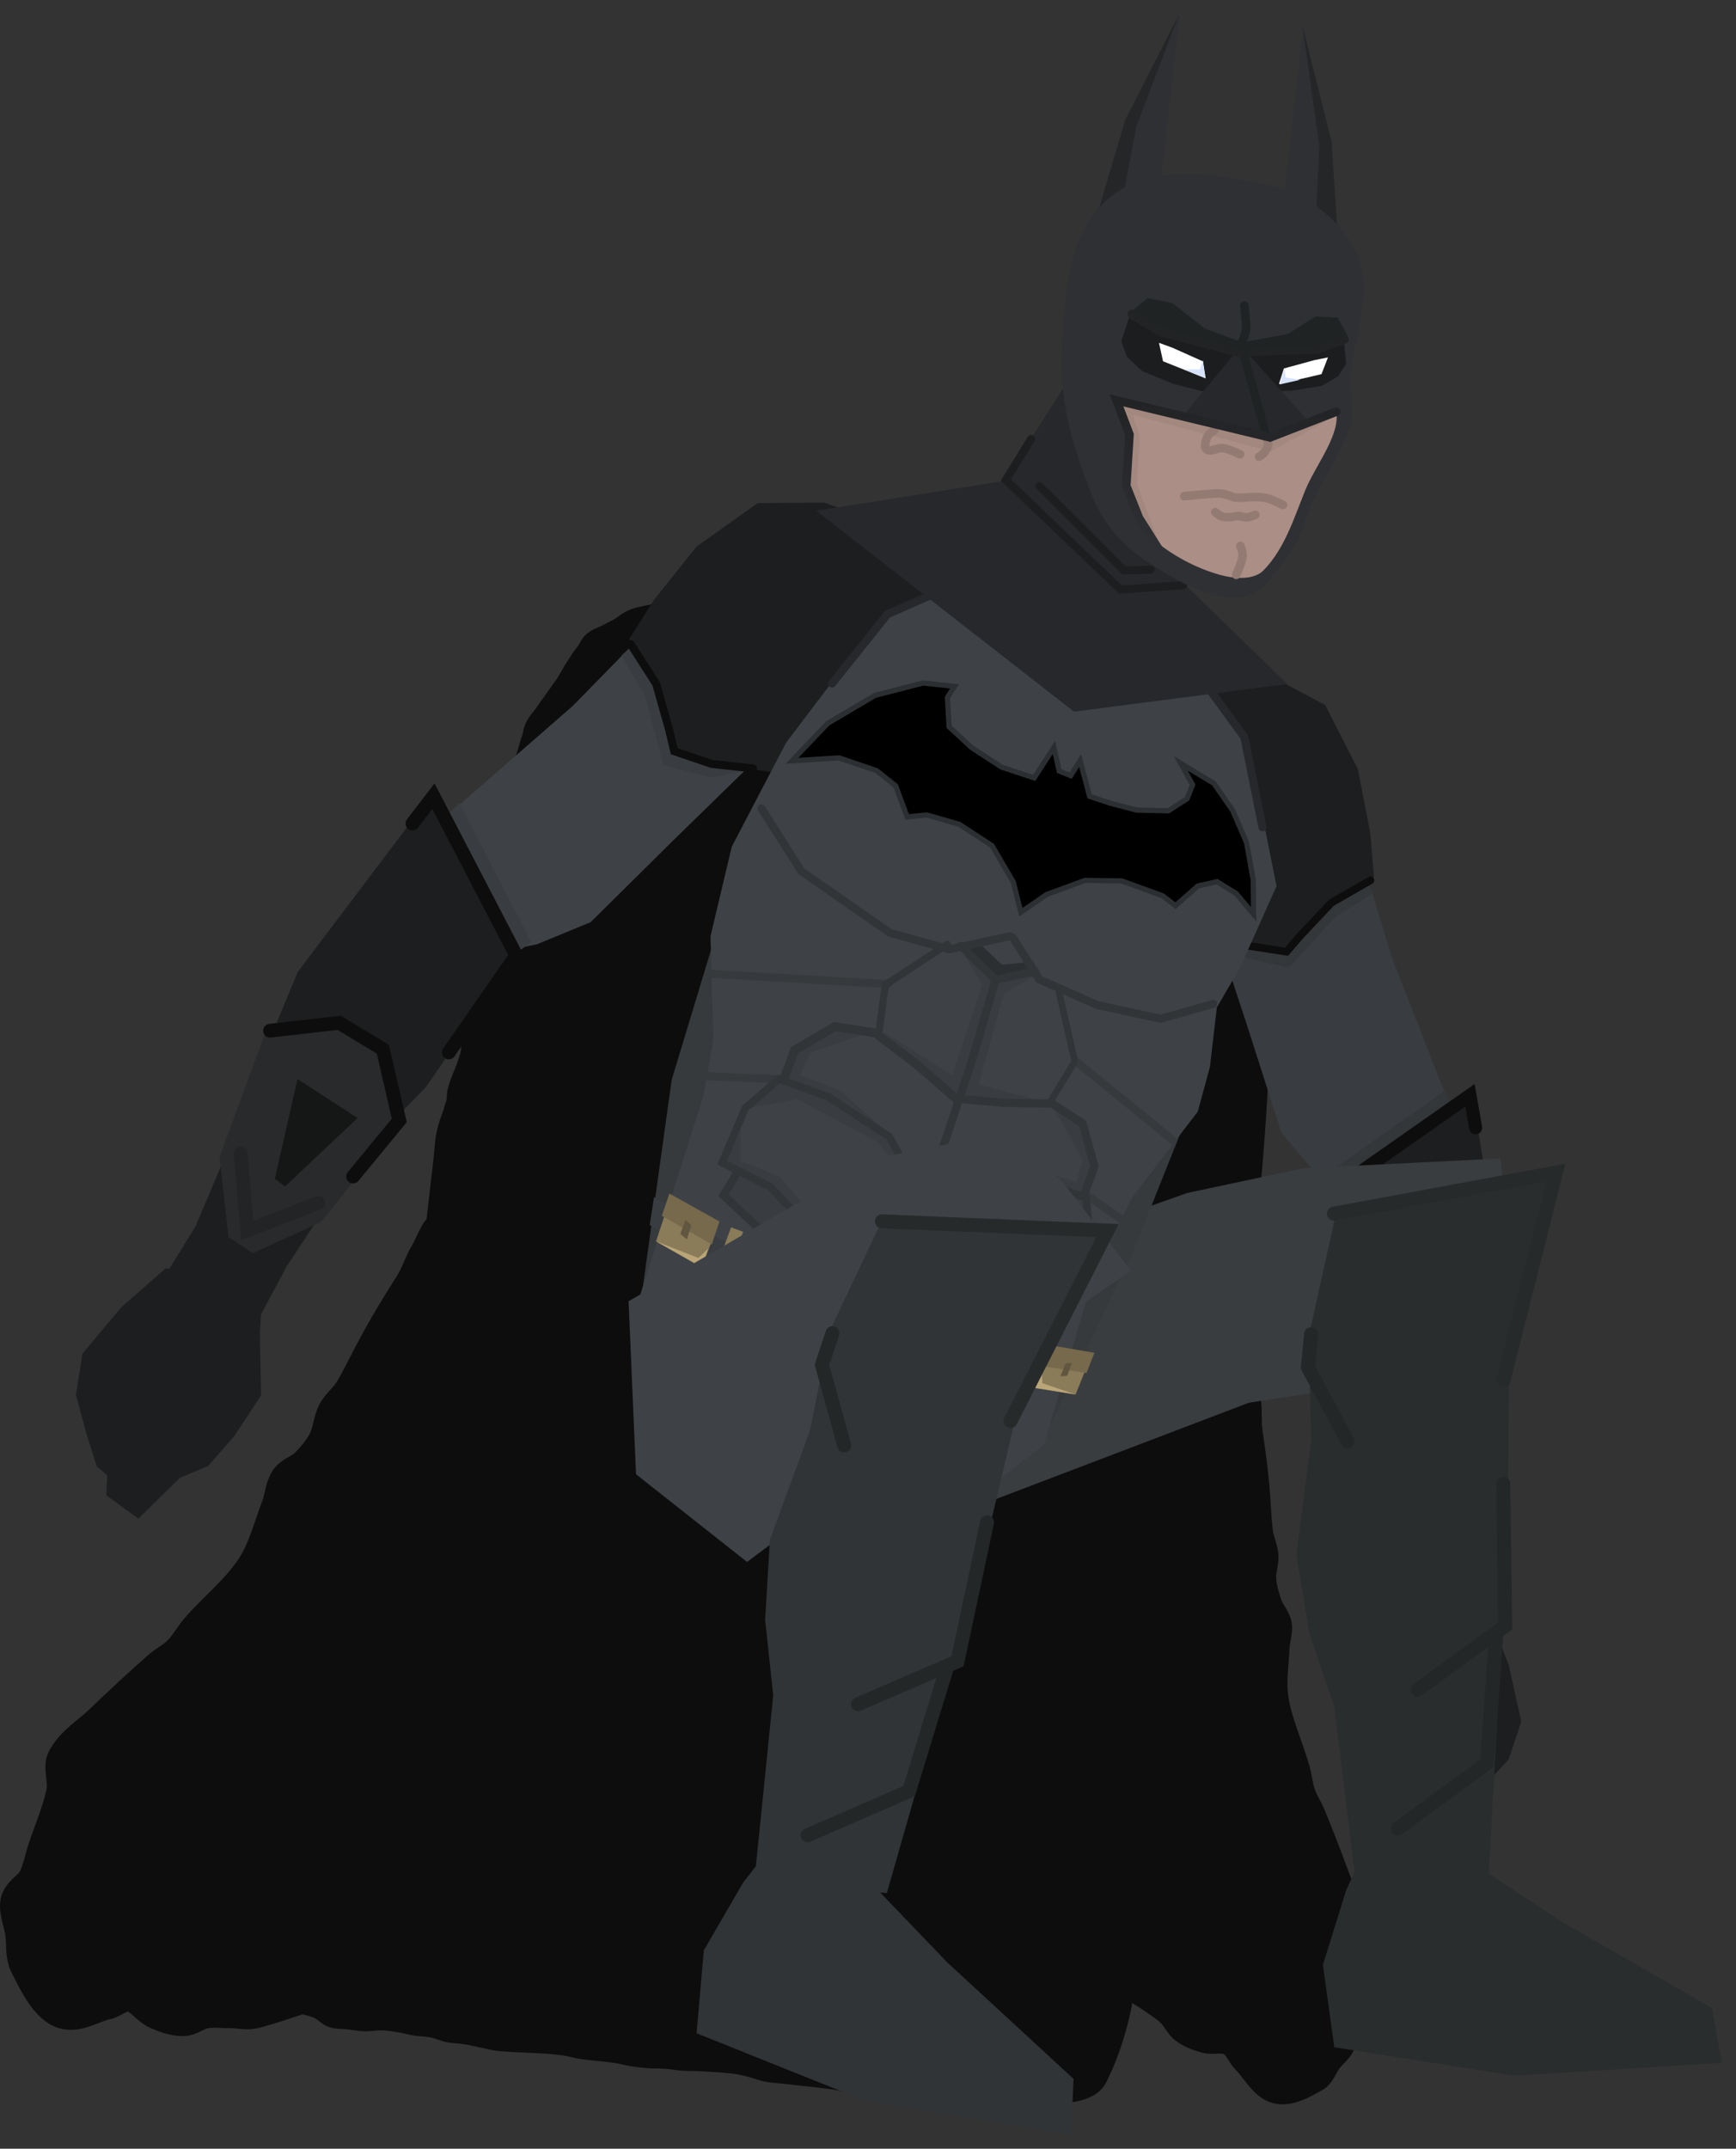 <svg xmlns="http://www.w3.org/2000/svg" xmlns:xlink="http://www.w3.org/1999/xlink" version="1.1" width="205.945" height="254.765" viewBox="21.147 -0.792 205.945 254.765">
  <rect x="21.147" y="-0.792" width="205.945" height="254.765" fill="#333333" stroke="none"/>
  <defs>
    <linearGradient id="grad_1" y2="1" x2="0">
      <stop offset="0" stop-color="#222325" stop-opacity="1"/>
      <stop offset="1" stop-color="#2E3034" stop-opacity="1"/>
    </linearGradient>
  </defs>
  <!-- Exported by Scratch - http://scratch.mit.edu/ -->
  <path id="ID0.21634112810716033" fill="#0D0D0D" stroke="#0D0D0D" stroke-width="2.652" stroke-linecap="round" d="M 160.079 169.832 C 166.844 169.457 166.116 164.595 168.763 162.65 C 169.486 162.102 169.301 164.56 169.431 165.538 C 169.577 166.632 169.429 167.758 169.588 168.849 C 170.7 176.219 170.497 177.923 170.817 180.736 C 170.925 181.721 171.416 182.64 171.486 183.625 C 171.551 184.559 171.155 185.49 171.22 186.424 C 171.29 187.41 171.566 188.38 171.889 189.313 C 172.186 190.173 172.913 190.881 173.068 191.779 C 173.228 192.701 172.842 193.642 172.803 194.578 C 172.718 196.612 172.359 198.683 172.695 200.689 C 173.17 203.519 174.422 206.172 175.211 208.931 C 175.482 209.88 175.557 210.887 175.879 211.82 C 176.176 212.68 176.714 213.443 177.058 214.286 C 178.115 216.87 179.116 219.486 180.084 222.105 C 180.739 223.875 181.781 225.58 181.932 227.459 C 182.011 228.443 180.934 229.205 180.733 230.171 C 180.353 232.005 180.38 233.906 180.203 235.771 C 180.114 236.703 179.872 237.636 179.938 238.571 C 180.008 239.556 180.788 240.488 180.607 241.459 C 180.439 242.353 179.526 242.927 178.986 243.66 C 178.446 244.392 178.158 245.416 177.365 245.861 C 175.898 246.683 174.15 247.702 172.522 247.285 C 170.797 246.843 169.875 244.894 168.631 243.621 C 168.014 242.989 167.726 241.982 166.941 241.578 C 166.109 241.15 165.047 241.553 164.141 241.313 C 163.187 241.06 162.225 240.699 161.43 240.114 C 160.718 239.591 160.383 238.676 159.74 238.071 C 159.077 237.447 158.271 236.99 157.539 236.45 C 156.807 235.91 156.077 235.65 155.338 234.829 C 152.385 231.548 149.702 228.015 146.889 224.613 C 145.763 223.252 144.517 221.976 143.509 220.526 C 142.989 219.779 142.865 218.797 142.33 218.06 C 140.773 215.918 138.817 214.073 137.26 211.931 C 136.725 211.194 136.57 210.232 136.081 209.465 C 135.607 208.719 134.865 208.167 134.391 207.422 C 133.902 206.654 133.757 205.685 133.212 204.956 C 131.099 202.125 128.565 199.613 126.452 196.782 C 125.907 196.053 125.338 195.225 125.273 194.317 C 125.196 193.216 125.535 192.07 126.049 191.094 C 126.897 189.484 127.989 187.965 129.291 186.693 C 131.816 184.224 134.532 181.902 137.464 179.933 C 138.284 179.383 139.39 179.487 140.352 179.265 C 141.314 179.042 142.35 179.022 143.24 178.597 C 144.037 178.216 144.603 177.469 145.284 176.907 C 145.964 176.344 146.53 175.597 147.327 175.217 C 148.218 174.792 149.301 174.923 150.215 174.548 C 152.743 173.515 155.149 172.189 157.613 171.011 C 158.434 170.619 159.24 170.027 160.079 169.832 Z "/>
  <path id="ID0.7766774026677012" fill="#0D0D0D" stroke="#0D0D0D" stroke-width="1.71" stroke-linecap="round" d="M 168.686 152.986 C 170.569 130.298 173.991 106.899 165.534 84.034 C 162.335 75.389 147.573 69.879 135.946 65.583 C 130.639 63.624 124.721 66.331 119.185 66.908 C 117.614 67.069 116.395 67.645 115.037 67.971 C 113.13 68.297 111.142 68.483 109.398 68.862 C 108.781 68.998 108.159 69.131 107.582 69.338 C 106.909 69.5 106.374 69.781 105.747 69.982 C 104.447 70.346 103.143 70.744 101.847 71.074 C 100.558 71.336 99.228 71.526 97.985 71.828 C 97.366 71.962 96.701 72.056 96.169 72.303 C 95.538 72.539 95.087 72.966 94.543 73.314 C 94.008 73.594 93.472 73.875 92.937 74.156 C 92.405 74.402 91.724 74.632 91.33 74.997 C 90.89 75.323 90.733 75.818 90.43 76.262 C 90.131 76.673 89.783 77.077 89.53 77.527 C 88.982 78.354 88.48 79.22 87.978 80.086 C 87.679 80.496 87.38 80.907 87.077 81.351 C 86.778 81.761 86.48 82.172 86.177 82.616 C 85.878 83.026 85.579 83.437 85.277 83.881 C 84.978 84.291 84.58 84.69 84.377 85.146 C 84.127 85.562 84.077 86.001 83.973 86.468 C 83.823 86.895 83.674 87.323 83.57 87.79 C 83.42 88.217 83.32 88.651 83.166 89.112 C 82.967 89.534 82.668 89.944 82.514 90.405 C 81.916 91.671 81.36 93.01 80.807 94.314 C 80.608 94.736 80.309 95.147 80.155 95.608 C 79.956 96.03 79.856 96.463 79.752 96.93 C 79.602 97.358 79.403 97.779 79.348 98.252 C 79.248 98.685 79.247 99.13 79.193 99.603 C 79.092 100.481 78.888 101.381 78.883 102.304 C 78.832 102.743 79.008 102.968 78.976 103.683 C 78.712 106.424 78.344 109.186 78.026 111.955 C 77.719 114.623 77.405 117.357 77.095 120.058 C 76.944 121.375 76.835 122.765 76.63 124.11 C 76.53 124.543 76.38 124.971 76.226 125.432 C 75.862 126.417 75.401 127.356 75.132 128.386 C 74.982 128.813 75.031 129.263 74.977 129.736 C 74.877 130.169 74.677 130.591 74.573 131.058 C 74.274 131.913 73.921 132.796 73.766 133.702 C 73.566 134.569 73.561 135.492 73.456 136.403 C 73.15 139.071 72.836 141.806 72.525 144.507 C 72.452 145.148 72.474 145.39 72.37 145.857 C 72.221 146.285 71.872 146.69 71.718 147.151 C 71.219 148.428 70.911 149.795 70.508 151.117 C 70.358 151.544 70.258 151.978 70.104 152.439 C 69.698 153.35 69.142 154.244 68.781 155.195 C 68.578 155.65 68.466 156.185 68.358 156.686 C 68.205 157.147 67.998 157.636 67.936 158.177 C 67.835 158.61 67.835 159.054 67.78 159.527 C 67.73 159.966 67.58 160.394 67.625 160.878 C 67.673 161.773 67.916 162.724 68.06 163.664 C 68.109 164.115 68.158 164.565 68.153 165.043 C 68.103 165.482 68.052 165.921 67.998 166.394 C 67.948 166.833 67.897 167.272 67.843 167.745 C 67.643 168.611 67.538 169.523 67.284 170.417 C 66.989 171.238 66.248 172.864 66.248 172.864 C 65.961 173.173 65.123 175.024 64.638 175.929 C 64.375 176.421 63.999 176.876 63.718 177.363 C 63.475 177.786 63.284 178.226 63.067 178.656 C 62.849 179.087 62.593 179.508 62.415 179.95 C 62.24 180.381 62.186 180.84 62.011 181.272 C 61.833 181.713 61.614 182.146 61.359 182.565 C 61.096 183 60.685 183.384 60.459 183.83 C 60.247 184.251 60.19 184.712 60.056 185.152 C 59.922 185.593 59.786 186.034 59.652 186.474 C 59.518 186.915 59.383 187.356 59.249 187.797 C 59.115 188.237 58.925 188.669 58.845 189.119 C 58.687 190.011 58.693 190.927 58.535 191.82 C 58.455 192.27 58.266 192.701 58.132 193.142 C 57.997 193.582 57.808 194.014 57.728 194.464 C 57.57 195.356 57.493 196.262 57.418 197.165 C 57.267 198.971 57.186 200.789 57.046 202.596 C 57.011 203.047 56.942 203.496 56.89 203.946 C 56.839 204.396 56.829 204.852 56.735 205.297 C 56.642 205.744 56.506 206.187 56.332 206.619 C 56.153 207.06 55.817 207.462 55.68 207.912 C 55.546 208.349 55.618 208.819 55.525 209.263 C 55.431 209.711 55.215 210.137 55.121 210.585 C 55.028 211.029 55.059 211.491 54.966 211.936 C 54.873 212.383 54.737 212.826 54.563 213.258 C 54.384 213.699 54.089 214.11 53.911 214.551 C 53.736 214.983 53.682 215.442 53.507 215.873 C 53.329 216.315 53.02 216.722 52.855 217.167 C 52.533 218.036 52.318 218.93 52.048 219.811 C 51.914 220.251 51.779 220.692 51.645 221.133 C 51.511 221.573 51.335 222.007 51.242 222.455 C 51.148 222.899 51.096 223.351 51.086 223.805 C 51.076 224.263 51.204 224.728 51.18 225.185 C 51.131 226.09 51.136 227.012 50.869 227.886 C 50.595 228.786 50.049 229.626 49.566 230.473 C 49.315 230.911 48.929 231.303 48.665 231.738 C 48.411 232.157 48.268 232.612 48.014 233.031 C 47.75 233.465 47.298 233.839 47.113 234.296 C 46.94 234.724 46.611 235.238 46.958 235.647 C 47.329 236.083 48.192 236.241 48.887 236.381 C 49.542 236.513 50.227 236.364 50.893 236.441 C 51.56 236.517 52.194 236.761 52.861 236.838 C 53.527 236.914 54.198 236.849 54.867 236.897 C 55.531 236.945 56.204 236.994 56.854 237.125 C 57.524 237.261 58.207 237.425 58.802 237.691 C 59.423 237.97 59.787 238.505 60.444 238.735 C 61.055 238.95 61.769 238.887 62.431 238.963 C 63.092 239.039 63.755 239.172 64.418 239.192 C 65.101 239.212 65.76 239.062 66.443 239.082 C 67.106 239.102 67.773 239.206 68.43 239.31 C 69.093 239.415 69.736 239.603 70.398 239.708 C 71.055 239.812 71.734 239.804 72.385 239.936 C 73.055 240.071 73.663 240.367 74.333 240.502 C 74.983 240.633 75.662 240.625 76.32 240.73 C 76.982 240.835 77.632 240.995 78.287 241.127 C 78.943 241.259 79.587 241.462 80.255 241.524 C 82.251 241.71 84.257 241.727 86.254 241.871 C 86.918 241.918 87.584 241.995 88.242 242.099 C 88.904 242.204 89.545 242.401 90.209 242.496 C 91.527 242.685 92.865 242.764 94.183 242.953 C 94.847 243.048 95.488 243.245 96.15 243.35 C 96.808 243.454 97.474 243.53 98.137 243.578 C 98.806 243.626 99.475 243.589 100.144 243.637 C 100.808 243.685 101.467 243.818 102.131 243.866 C 102.799 243.914 103.468 243.886 104.137 243.925 C 105.467 244.002 106.804 244.06 108.13 244.213 C 108.797 244.289 109.452 244.451 110.098 244.61 C 110.758 244.772 111.376 245.04 112.046 245.175 C 112.696 245.307 113.371 245.328 114.033 245.404 C 116.018 245.632 118.014 245.819 119.994 246.088 C 120.659 246.179 121.299 246.381 121.961 246.486 C 122.619 246.59 123.284 246.666 123.948 246.714 C 124.617 246.762 125.286 246.753 125.954 246.773 C 126.623 246.793 127.292 246.784 127.961 246.833 C 128.625 246.88 129.287 247.069 129.948 247.061 C 130.652 247.052 130.375 246.885 131.993 246.782 C 138.465 246.374 149.58 249.848 151.65 245.654 C 159.033 230.688 153.156 213.045 156.077 197.037 C 158.768 182.298 167.402 168.15 168.686 152.986 Z "/>
  <g id="ID0.9602425838820636">
    <g id="ID0.17693647183477879">
      <path id="ID0.7729651997797191" fill="#393C40" stroke="none" stroke-linecap="round" d="M 182.974 101.923 L 163.924 105.093 L 169.093 120.8 L 173.163 133.49 L 177.41 138.527 L 181.046 141.474 L 192.708 136.925 L 193.475 131.167 L 186.259 112.738 L 182.974 101.923 Z " stroke-width="0.779"/>
      <path id="ID0.9716172609478235" fill="#34373A" stroke="none" stroke-linecap="round" d="M 179.603 107.875 L 184.015 105.142 L 181.585 99.132 L 165.471 110.138 L 168.637 112.704 L 174.052 113.938 L 179.603 107.875 Z " stroke-width="0.779"/>
      <g id="ID0.38066427363082767">
        <path id="ID0.4757494777441025" fill="#1D1E1F" stroke="none" stroke-linecap="round" d="M 171.705 79.27 L 163.361 78.088 L 148.713 84.303 L 159.036 107.654 L 169.358 111.368 L 173.755 111.935 L 176.568 109.357 L 178.983 106.25 L 184.143 103.198 L 183.712 97.992 L 182.23 90.383 L 178.353 82.797 L 171.705 79.27 Z " stroke-width="0.454"/>
        <path id="ID0.6007084371522069" fill="none" stroke="#0D0D0D" stroke-width="0.908" stroke-linecap="round" d="M 183.727 103.584 L 179.096 106.238 L 175.397 110.165 L 173.767 112.048 L 169.358 111.368 L 164.955 109.66 "/>
      </g>
    </g>
    <g id="ID0.7397577832452953">
      <path id="ID0.6726378230378032" fill="#34373A" stroke="none" stroke-linecap="round" d="M 192.56 128.517 L 178.085 138.725 L 179.087 140.813 L 193.158 130.491 L 192.56 128.517 Z " stroke-width="0.779"/>
      <path id="ID0.6507829907350242" fill="#1D1E1F" stroke="none" stroke-linecap="round" d="M 195.81 129.161 L 178.815 140.729 L 181.088 158.697 L 184.079 168.564 L 185.681 183.862 L 185.749 190.119 L 197.376 190.859 L 196.921 184.643 L 197.691 175.165 L 199.165 163.069 L 199.954 153.785 L 195.81 129.161 Z " stroke-width="0.779"/>
      <path id="ID0.6829322893172503" fill="#1D1E1F" stroke="none" stroke-linecap="round" d="M 197.723 190.432 L 187.34 186.625 L 184.79 192.178 L 181.505 198.199 L 182.073 203.621 L 183.12 208.014 L 185.361 210.716 L 187.385 216.964 L 191.819 216.304 L 192.778 214.246 L 194.307 213.89 L 197.141 211.048 L 200.129 207.799 L 201.619 203.336 L 200.135 196.639 L 197.723 190.432 Z " stroke-width="0.779"/>
      <path id="ID0.47767175547778606" fill="none" stroke="#0D0D0D" stroke-width="1.558" stroke-linecap="round" d="M 196.203 132.918 L 195.527 129.073 L 178.892 140.721 L 180.593 153.972 "/>
      <path id="ID0.5922487881034613" fill="#282A2B" stroke="none" stroke-linecap="round" d="M 200.216 161.459 L 192.957 156.816 L 187.155 157.502 L 181.861 163.773 L 184.705 177.844 L 189.909 184.542 L 193.201 184.198 L 198.28 176.618 L 200.216 161.459 Z " stroke-width="0.779"/>
      <path id="ID0.36820242274552584" fill="#151616" stroke="none" stroke-linecap="round" d="M 194.554 164.53 L 186.491 165.296 L 190.191 175.95 L 191.615 175.722 L 194.554 164.53 Z " stroke-width="0.779"/>
      <path id="ID0.13569410238415003" fill="none" stroke="#232425" stroke-width="1.558" stroke-linecap="round" d="M 196.221 174.967 L 191.513 182.351 L 185.826 175.899 "/>
      <path id="ID0.024502143263816833" fill="none" stroke="#0D0D0D" stroke-width="1.558" stroke-linecap="round" d="M 199.667 161.137 L 193.137 156.731 L 187.381 157.099 L 182.009 163.378 L 183.713 171.422 "/>
    </g>
  </g>
  <path id="ID0.3809091211296618" fill="#393D40" stroke="none" stroke-linecap="round" d="M 136.735 177.921 L 114.986 157.293 L 161.988 140.655 L 175.715 137.732 L 199.139 136.56 L 199.792 142.243 L 198.298 156.561 L 183.759 163.294 L 169.305 165.521 L 136.735 177.921 Z " stroke-width="0.83"/>
  <g id="ID0.8669879510998726">
    <path id="ID0.5368814701214433" fill="#292D2E" stroke="none" stroke-linecap="round" d="M 178.088 232.172 L 180.848 223.303 L 185.208 213.994 L 195.265 219.713 L 206.636 227.191 L 224.24 237.29 L 225.408 243.79 L 200.73 245.312 L 179.436 241.941 L 178.088 232.172 Z " stroke-width="0.77"/>
    <path id="ID0.05466862628236413" fill="#292D2E" stroke="none" stroke-linecap="round" d="M 179.672 142.953 L 206.033 138.47 L 201.607 157.434 L 200.153 162.511 L 199.994 180.653 L 197.761 221.344 L 182.136 223.597 L 179.422 201.514 L 176.487 192.947 L 174.932 183.555 L 176.691 170.001 L 176.399 157.684 L 179.672 142.953 Z " stroke-width="0.731"/>
    <path id="ID0.4490455654449761" fill="none" stroke="#272A2B" stroke-width="1.659" stroke-linecap="round" d="M 179.395 143.102 L 205.737 138.232 L 199.53 162.795 "/>
    <path id="ID0.10446935473009944" fill="none" stroke="#242728" stroke-width="1.659" stroke-linecap="round" d="M 199.483 175.132 L 199.717 191.969 L 189.346 199.554 "/>
    <path id="ID0.42170455446466804" fill="none" stroke="#242728" stroke-width="1.659" stroke-linecap="round" d="M 198.642 193.159 L 197.542 208.251 L 186.956 216.035 "/>
    <path id="ID0.047098892275244" fill="none" stroke="#242728" stroke-width="1.659" stroke-linecap="round" d="M 176.681 157.399 L 176.299 161.321 L 181.004 170.067 "/>
  </g>
  <g id="ID0.9602425838820636">
    <g id="ID0.17693647183477879">
      <path id="ID0.7729651997797191" fill="#3E4246" stroke="none" stroke-linecap="round" d="M 97.385 74.444 L 113.561 86.618 L 101.147 98.718 L 91.217 108.545 L 84.828 111.171 L 80.02 112.15 L 71.381 102.272 L 73.457 96.547 L 89.092 82.908 L 97.385 74.444 Z " stroke-width="0.816"/>
      <path id="ID0.9716172609478235" fill="#393C40" stroke="none" stroke-linecap="round" d="M 97.636 81.611 L 94.857 76.933 L 100.028 72.522 L 109.679 90.56 L 105.493 91.412 L 99.86 89.936 L 97.636 81.611 Z " stroke-width="0.816"/>
      <g id="ID0.38066427363082767">
        <path id="ID0.4757494777441025" fill="#1D1E1F" stroke="none" stroke-linecap="round" d="M 118.925 58.797 L 127.254 61.74 L 137.863 74.612 L 116.955 91.323 L 105.56 89.777 L 101.196 88.174 L 99.83 84.415 L 99.09 80.356 L 95.77 75.019 L 98.693 70.387 L 103.756 64.031 L 111.034 58.856 L 118.925 58.797 Z " stroke-width="0.476"/>
        <path id="ID0.6007084371522069" fill="none" stroke="#0D0D0D" stroke-width="0.952" stroke-linecap="round" d="M 95.97 75.58 L 98.991 80.291 L 100.528 85.733 L 101.131 88.273 L 105.56 89.777 L 110.481 90.321 "/>
      </g>
    </g>
    <g id="ID0.7397577832452953">
      <path id="ID0.6726378230378032" fill="#393C40" stroke="none" stroke-linecap="round" d="M 75.644 94.402 L 84.158 110.904 L 82.215 112.36 L 74.132 95.947 L 75.644 94.402 Z " stroke-width="0.816"/>
      <path id="ID0.6507829907350242" fill="#1D1E1F" stroke="none" stroke-linecap="round" d="M 72.257 93.551 L 82.455 112.538 L 71.639 128.143 L 64.079 135.868 L 55.18 149.315 L 52.086 155.1 L 40.917 150.156 L 44.351 144.596 L 48.226 135.412 L 52.715 123.451 L 56.477 114.438 L 72.257 93.551 Z " stroke-width="0.816"/>
      <path id="ID0.6829322893172503" fill="#1D1E1F" stroke="none" stroke-linecap="round" d="M 40.801 149.59 L 52.299 151.079 L 51.981 157.478 L 52.118 164.667 L 48.964 169.433 L 45.863 173.01 L 42.471 174.437 L 37.562 179.265 L 33.76 176.504 L 33.865 174.126 L 32.616 173.055 L 31.357 169.04 L 30.153 164.571 L 30.929 159.7 L 35.552 154.193 L 40.801 149.59 Z " stroke-width="0.816"/>
      <path id="ID0.47767175547778606" fill="none" stroke="#0D0D0D" stroke-width="1.633" stroke-linecap="round" d="M 70.072 96.853 L 72.563 93.607 L 82.387 112.493 L 74.387 123.99 "/>
      <path id="ID0.5922487881034613" fill="#282A2B" stroke="none" stroke-linecap="round" d="M 52.739 121.341 L 61.737 120.541 L 66.799 123.989 L 68.684 132.383 L 59.224 144.089 L 51.141 147.796 L 48.248 145.881 L 47.196 136.374 L 52.739 121.341 Z " stroke-width="0.816"/>
      <path id="ID0.36820242274552584" fill="#151616" stroke="none" stroke-linecap="round" d="M 56.441 127.146 L 63.567 131.764 L 54.967 139.877 L 53.752 138.976 L 56.441 127.146 Z " stroke-width="0.816"/>
      <path id="ID0.13569410238415003" fill="none" stroke="#232425" stroke-width="1.633" stroke-linecap="round" d="M 49.689 135.939 L 50.489 145.085 L 58.902 141.841 "/>
      <path id="ID0.024502143263816833" fill="none" stroke="#0D0D0D" stroke-width="1.633" stroke-linecap="round" d="M 53.183 121.412 L 61.389 120.478 L 66.562 123.608 L 68.516 132.048 L 63.036 138.702 "/>
    </g>
  </g>
  <g id="ID0.9157347986474633">
    <path id="ID0.7477802094072104" fill="#363A3D" stroke="none" stroke-linecap="round" d="M 163.864 126.835 L 146.594 117.173 L 132.354 155.819 L 144.904 169.958 L 155.527 147.74 L 163.864 126.835 Z " stroke-width="0.476"/>
    <path id="ID0.7477802094072104" fill="#363A3D" stroke="none" stroke-linecap="round" d="M 107.255 106.019 L 130.246 111.447 L 116.006 150.093 L 97.282 152.708 L 100.828 127.247 L 107.255 106.019 Z " stroke-width="0.476"/>
    <path id="ID0.4270821204409003" fill="#3E4246" stroke="none" stroke-linecap="round" d="M 114.403 87.268 L 122.298 76.857 L 126.437 72.166 L 135.009 67.84 L 163.667 79.922 L 168.664 86.331 L 169.945 91.116 L 172.584 104.267 L 168.292 113.849 L 165.505 118.658 L 164.681 125.712 L 163.235 131.015 L 158.837 136.752 L 155.507 141.107 L 151.18 149.407 L 145.014 170.478 L 137.349 176.406 L 130.71 180.582 L 117.463 181.486 L 107.63 174.64 L 106.265 166.982 L 103.841 159.238 L 96.892 153.379 L 104.586 129.193 L 105.774 122.527 L 105.436 110.224 L 107.953 99.607 L 114.403 87.268 Z " stroke-width="0.476"/>
    <path id="ID0.052435632329434156" fill="#393C40" stroke="none" stroke-linecap="round" d="M 108.665 138.319 L 112.825 139.903 L 117.877 145.266 L 122.693 146.863 L 127.593 150.571 L 131.895 151.015 L 133.624 151.144 L 148.137 152.864 L 147.336 156.071 L 137.854 157.016 L 132.376 154.668 L 126.073 155.593 L 121.036 149.982 L 114.856 148.162 L 106.903 141.171 L 108.665 138.319 Z " stroke-width="0.476"/>
    <path id="ID0.4987568911164999" fill="none" stroke="#27282B" stroke-width="0.952" stroke-linecap="round" d="M 134.607 68.441 L 126.436 72.026 L 119.851 80.256 "/>
    <path id="ID0.2889464790932834" fill="none" stroke="#27282B" stroke-width="0.952" stroke-linecap="round" d="M 164.718 81.058 L 168.762 86.608 L 170.913 97.296 "/>
    <path id="ID0.8373676878400147" fill="#000000" stroke="#2C2F31" stroke-width="0.616" stroke-linecap="round" d="M 133.54 81.906 L 134.392 80.588 L 130.662 80.188 L 124.952 81.652 L 119.335 84.974 L 115.094 89.418 L 120.694 89.069 L 125.143 90.581 L 127.407 92.387 L 128.764 96.068 L 131.091 95.831 L 134.953 96.945 L 138.834 99.474 L 141.351 103.779 L 142.25 107.362 L 145.314 105.265 L 149.865 103.59 L 154.223 103.66 L 159.073 105.413 L 160.592 106.594 L 163.255 104.255 L 165.525 103.746 L 167.787 105.138 L 169.868 107.616 L 169.825 103.544 L 169.022 99.09 L 167.379 95.296 L 165.167 92.103 L 161.229 89.718 L 162.625 92.256 L 161.973 93.901 L 159.75 95.338 L 155.978 95.252 L 152.903 94.449 L 150.414 93.63 L 149.284 89.377 L 148.162 91.167 L 146.802 90.629 L 146.178 87.817 L 143.834 91.44 L 139.957 90.154 L 136.405 87.839 L 133.739 85.377 L 133.54 81.906 Z "/>
    <path id="ID0.5698574706912041" fill="none" stroke="#313537" stroke-width="0.952" stroke-linecap="round" d="M 108.655 138.138 L 106.985 140.948 L 114.815 148.273 L 121.305 150.284 L 125.891 155.399 "/>
    <path id="ID0.5698574706912041" fill="none" stroke="#313537" stroke-width="0.893" stroke-linecap="round" d="M 147.848 152.797 L 147.224 155.992 L 137.702 156.923 L 132.275 154.543 L 126.198 155.729 "/>
    <path id="ID0.8947288258932531" fill="#393C40" stroke="none" stroke-linecap="round" d="M 114.016 127.377 L 120.647 129.693 L 127.07 134.09 L 130.477 141.232 L 125.335 134.668 L 115.756 129.54 L 109.908 130.607 L 114.016 127.377 Z " stroke-width="0.476"/>
    <path id="ID0.8947288258932531" fill="#393C40" stroke="none" stroke-linecap="round" d="M 149.979 141.667 L 144.183 139.419 L 137.333 138.691 L 130.938 141.544 L 138.17 140.077 L 147.565 142.124 L 150.89 146.201 L 149.979 141.667 Z " stroke-width="0.421"/>
    <path id="ID0.9897695370018482" fill="#393C40" stroke="none" stroke-linecap="round" d="M 113.016 140.075 L 107.037 137.364 L 109.045 133.156 L 108.951 136.852 L 113.683 138.747 L 118.236 144.155 L 123.497 145.713 L 126.846 148.469 L 130.858 141.575 L 127.69 150.861 L 123.132 147.05 L 117.614 145.017 L 113.016 140.075 Z " stroke-width="0.476"/>
    <path id="ID0.9897695370018482" fill="#393C40" stroke="none" stroke-linecap="round" d="M 143.21 151.43 L 148.558 152.929 L 149.711 148.753 L 147.641 151.459 L 143.553 150.094 L 137.553 151.352 L 133.323 149.439 L 129.614 149.488 L 131.045 142.228 L 127.702 150.718 L 132.784 150.609 L 137.451 152.328 L 143.21 151.43 Z " stroke-width="0.423"/>
    <path id="ID0.3524594851769507" fill="#393C40" stroke="none" stroke-linecap="round" d="M 134.747 111.077 L 139.529 115.173 L 144.513 114.523 L 140.225 117.003 L 137.266 127.787 L 146.074 130.119 L 135.055 129.864 L 125.73 121.43 L 134.123 126.679 L 137.644 115.95 L 134.747 111.077 Z " stroke-width="0.476"/>
    <path id="ID0.9214867809787393" fill="#393C40" stroke="none" stroke-linecap="round" d="M 115.358 123.735 L 119.607 120.81 L 124.404 121.563 L 117.285 124.014 L 116.049 126.68 L 120.768 128.469 L 127.319 134.309 L 119.556 129.418 L 114.061 127.393 L 115.358 123.735 Z " stroke-width="0.476"/>
    <path id="ID0.9214867809787393" fill="#393C40" stroke="none" stroke-linecap="round" d="M 151.091 137.672 L 149.926 132.957 L 146.152 130.597 L 149.589 136.707 L 148.828 139.404 L 144.478 137.85 L 137.26 138.217 L 144.741 139.279 L 149.77 141.132 L 151.091 137.672 Z " stroke-width="0.445"/>
    <path id="ID0.8679121839813888" fill="#2C2F31" stroke="none" stroke-linecap="round" d="M 137.012 110.758 L 140.027 113.594 L 143.722 113.205 L 144.286 114.428 L 139.679 115.571 L 135.046 111.479 L 137.012 110.758 Z " stroke-width="0.476"/>
    <path id="ID0.24770551454275846" fill="none" stroke="#313537" stroke-width="0.952" stroke-linecap="round" d="M 141.321 110.374 L 144.442 115.33 L 151.314 118.37 L 158.833 119.999 L 165.064 118.236 "/>
    <path id="ID0.20603158557787538" fill="none" stroke="#313537" stroke-width="0.952" stroke-linecap="round" d="M 111.479 95.058 L 116.217 102.513 L 126.721 109.809 L 133.741 111.761 L 140.907 110.216 "/>
    <g id="ID0.5272086253389716">
      <path id="ID0.24770551454275846" fill="none" stroke="#363A3D" stroke-width="0.952" stroke-linecap="round" d="M 103.527 126.732 L 113.914 127.186 "/>
      <path id="ID0.24770551454275846" fill="none" stroke="#363A3D" stroke-width="0.952" stroke-linecap="round" d="M 105.199 114.653 L 126.514 115.886 "/>
    </g>
    <g id="ID0.5272086253389716">
      <path id="ID0.24770551454275846" fill="none" stroke="#363A3D" stroke-width="0.952" stroke-linecap="round" d="M 155.893 144.974 L 150.016 140.855 "/>
      <path id="ID0.24770551454275846" fill="none" stroke="#363A3D" stroke-width="0.952" stroke-linecap="round" d="M 160.277 134.394 L 148.904 125.129 "/>
    </g>
    <g id="ID0.7887678607366979">
      <path id="ID0.753661650698632" fill="none" stroke="#313537" stroke-width="0.952" stroke-linecap="round" d="M 135.152 111.353 L 139.244 115.398 L 143.947 114.34 "/>
      <g id="ID0.8167418288066983">
        <path id="ID0.9553722990676761" fill="none" stroke="#313537" stroke-width="1.041" stroke-linecap="round" d="M 134.643 129.55 L 130.118 125.599 L 124.983 121.677 L 120.177 120.921 L 115.404 123.729 L 114.21 126.968 "/>
        <path id="ID0.5982440118677914" fill="none" stroke="#313537" stroke-width="0.854" stroke-linecap="round" d="M 125.453 121.363 L 126.166 115.984 L 133.521 111.173 "/>
      </g>
      <g id="ID0.7324484633281827">
        <path id="ID0.04993448918685317" fill="none" stroke="#313537" stroke-width="0.952" stroke-linecap="round" d="M 139.285 115.286 L 136.333 125.362 L 131.1 140.94 L 125.685 156.325 "/>
        <g id="ID0.8167418288066983">
          <path id="ID0.9553722990676761" fill="none" stroke="#313537" stroke-width="0.97" stroke-linecap="round" d="M 135.021 129.502 L 140.215 129.97 L 145.969 130.06 L 149.577 132.405 L 150.99 137.493 L 149.797 140.732 "/>
          <path id="ID0.5982440118677914" fill="none" stroke="#313537" stroke-width="0.792" stroke-linecap="round" d="M 145.846 129.668 L 148.659 125.063 L 146.777 116.848 "/>
          <path id="ID0.3567589442245662" fill="none" stroke="#313537" stroke-width="0.897" stroke-linecap="round" d="M 130.74 141.491 L 137.274 138.596 L 144.809 139.343 L 149.996 141.254 L 150.494 146.385 L 148.34 153.076 L 142.887 151.828 L 136.512 152.777 L 131.977 150.852 L 127.394 151.117 L 122.776 146.751 L 117.448 145.042 L 112.486 139.915 L 106.819 137.065 L 109.562 130.591 L 113.564 127.119 L 119.458 129.291 L 126.62 133.959 L 130.361 140.641 Z "/>
        </g>
      </g>
    </g>
    <g id="ID0.9312638868577778">
      <path id="ID0.2888958193361759" fill="#393C40" stroke="none" stroke-linecap="round" d="M 108.188 146.776 L 117.055 152.265 L 115.488 154.795 L 106.622 149.307 L 108.188 146.776 Z " stroke-width="0.476"/>
      <path id="ID0.2888958193361759" fill="#393C40" stroke="none" stroke-linecap="round" d="M 98.738 141.136 L 108.655 147.415 L 107.088 149.945 L 98.222 144.457 L 98.738 141.136 Z " stroke-width="0.476"/>
      <g id="ID0.36424446757882833">
        <path id="ID0.7359844641759992" fill="#8A7B59" stroke="none" d="M 111.127 147.081 L 112.557 147.608 L 110.4 153.461 L 108.971 152.934 L 111.127 147.081 Z " stroke-width="0.476"/>
        <path id="ID0.7359844641759992" fill="#8A7B59" stroke="none" d="M 109.527 146.081 L 110.957 146.608 L 108.8 152.461 L 107.371 151.934 L 109.527 146.081 Z " stroke-width="0.476"/>
        <path id="ID0.7359844641759992" fill="#8A7B59" stroke="none" d="M 107.877 144.731 L 109.307 145.258 L 107.15 151.111 L 105.721 150.584 L 107.877 144.731 Z " stroke-width="0.476"/>
        <path id="ID0.7359844641759992" fill="#8A7B59" stroke="none" d="M 112.727 148.181 L 114.157 148.708 L 112 154.561 L 110.571 154.034 L 112.727 148.181 Z " stroke-width="0.476"/>
      </g>
      <g id="ID0.1049797898158431">
        <path id="ID0.08871637750416994" fill="#8A7B59" stroke="none" stroke-linecap="round" d="M 100.727 141.071 L 106.374 144.268 L 104.395 149.501 L 98.98 146.364 L 100.727 141.071 Z " stroke-width="0.476"/>
        <path id="ID0.13805592898279428" fill="#76694C" stroke="none" stroke-linecap="round" d="M 100.556 140.722 L 106.494 144.026 L 105.587 146.762 L 99.66 143.361 L 100.556 140.722 Z " stroke-width="0.476"/>
        <path id="ID0.3221200187690556" fill="#61563F" stroke="none" stroke-linecap="round" d="M 102.466 143.834 L 103.166 144.477 L 102.631 146.153 L 101.85 145.507 L 102.466 143.834 Z " stroke-width="0.517"/>
        <path id="ID0.1420820001512766" fill="#BAA578" stroke="none" stroke-linecap="round" d="M 103.991 148.357 L 105.155 147.264 L 104.402 149.447 L 98.872 146.344 L 103.991 148.357 Z " stroke-width="0.476"/>
      </g>
      <path id="ID0.2888958193361759" fill="#393C40" stroke="none" stroke-linecap="round" d="M 143.383 160.062 L 135.791 159.197 L 135.319 161.726 L 142.912 162.592 L 143.383 160.062 Z " stroke-width="0.381"/>
      <path id="ID0.2888958193361759" fill="#393C40" stroke="none" stroke-linecap="round" d="M 150.126 160.644 L 142.891 160.047 L 142.419 162.576 L 148.723 163.233 L 150.126 160.644 Z " stroke-width="0.381"/>
      <path id="ID0.7359844641759992" fill="#8A7B59" stroke="none" d="M 141.78 158.442 L 140.742 158.059 L 138.865 163.15 L 139.904 163.533 L 141.78 158.442 Z " stroke-width="0.382"/>
      <path id="ID0.7359844641759992" fill="#8A7B59" stroke="none" d="M 143.28 158.442 L 142.242 158.059 L 140.365 163.15 L 141.404 163.533 L 143.28 158.442 Z " stroke-width="0.382"/>
      <path id="ID0.7359844641759992" fill="#8A7B59" stroke="none" d="M 144.83 158.492 L 143.792 158.109 L 141.916 163.2 L 142.954 163.583 L 144.83 158.492 Z " stroke-width="0.382"/>
      <path id="ID0.7359844641759992" fill="#8A7B59" stroke="none" d="M 140.28 158.442 L 139.242 158.059 L 137.365 163.15 L 138.404 163.533 L 140.28 158.442 Z " stroke-width="0.382"/>
      <g id="ID0.1049797898158431">
        <path id="ID0.08871637750416994" fill="#8A7B59" stroke="none" stroke-linecap="round" d="M 150.682 159.73 L 145.708 158.929 L 143.955 163.794 L 148.764 164.511 L 150.682 159.73 Z " stroke-width="0.405"/>
        <path id="ID0.13805592898279428" fill="#76694C" stroke="none" stroke-linecap="round" d="M 150.982 159.601 L 145.784 158.717 L 144.794 161.19 L 150.04 161.997 L 150.982 159.601 Z " stroke-width="0.405"/>
        <path id="ID0.3221200187690556" fill="#61563F" stroke="none" stroke-linecap="round" d="M 148.313 160.793 L 147.561 160.872 L 146.943 162.375 L 147.743 162.339 L 148.313 160.793 Z " stroke-width="0.44"/>
        <path id="ID0.1420820001512766" fill="#BAA578" stroke="none" stroke-linecap="round" d="M 144.797 163.205 L 144.736 161.775 L 143.964 163.765 L 148.819 164.569 L 144.797 163.205 Z " stroke-width="0.405"/>
      </g>
      <g id="ID0.6836685389280319">
        <path id="ID0.09357938077300787" fill="#857656" stroke="none" d="M 118.474 149.706 L 135.339 155.921 L 133.117 161.952 L 116.251 155.737 L 118.474 149.706 Z " stroke-width="0.428"/>
        <path id="ID0.6492703901603818" fill="#7C6E50" stroke="none" stroke-linecap="round" d="M 118.471 152.056 L 125.107 157.8 L 134.465 157.95 L 132.992 161.948 L 116.997 156.054 L 118.471 152.056 Z " stroke-width="0.476"/>
        <g id="ID0.9254062357358634">
          <g id="ID0.49943465692922473">
            <path id="ID0.140373723115772" fill="#968561" stroke="none" d="M 134.397 154.33 L 139.2 156.1 L 136.072 164.588 L 131.269 162.819 L 134.397 154.33 Z " stroke-width="0.476"/>
            <path id="ID0.8286363878287375" fill="#BAA578" stroke="none" stroke-linecap="round" d="M 134.408 154.135 L 139.24 156.169 L 135.089 155.452 L 133.388 157.108 L 134.408 154.135 Z " stroke-width="0.476"/>
            <path id="ID0.7362233307212591" fill="#8A7B59" stroke="none" stroke-linecap="round" d="M 132.323 159.862 L 134.853 160.845 L 137.993 159.414 L 136.059 164.664 L 131.211 162.878 L 132.323 159.862 Z " stroke-width="0.476"/>
          </g>
          <g id="ID0.49943465692922473">
            <path id="ID0.140373723115772" fill="#968561" stroke="none" d="M 120.12 149.297 L 115.317 147.527 L 112.189 156.016 L 116.992 157.786 L 120.12 149.297 Z " stroke-width="0.476"/>
            <path id="ID0.8286363878287375" fill="#BAA578" stroke="none" stroke-linecap="round" d="M 120.245 149.155 L 115.248 147.567 L 118.871 149.714 L 119.091 152.079 L 120.245 149.155 Z " stroke-width="0.476"/>
            <path id="ID0.7362233307212591" fill="#8A7B59" stroke="none" stroke-linecap="round" d="M 118.115 154.865 L 115.552 153.972 L 114.091 150.845 L 112.156 156.095 L 117.004 157.881 L 118.115 154.865 Z " stroke-width="0.476"/>
          </g>
        </g>
      </g>
    </g>
  </g>
  <g id="ID0.8333355090580881">
    <path id="ID0.9286923445761204" fill="#27282B" stroke="none" stroke-linecap="round" d="M 151.99 37.877 L 169.288 45.407 L 161.793 68.585 L 173.866 80.307 L 148.557 83.586 L 117.993 59.766 L 140.24 56.236 L 151.99 37.877 Z " stroke-width="0.476"/>
    <path id="ID0.5448851804248989" fill="none" stroke="#1D1E1F" stroke-width="0.952" stroke-linecap="round" d="M 143.47 51.256 L 140.482 56.118 L 154.078 69.121 L 161.492 68.582 "/>
    <path id="ID0.262191956397146" fill="none" stroke="#1D1E1F" stroke-width="0.952" stroke-linecap="round" d="M 144.465 56.838 L 154.463 66.836 L 157.664 66.757 "/>
  </g>
  <g id="ID0.3450673264451325">
    <g id="ID0.9831569031812251">
      <path id="ID0.0877610077150166" fill="#2E3034" stroke="none" stroke-linecap="round" d="M 178.842 15.856 L 175.765 2.311 L 172.575 30.66 L 180.198 31.518 L 178.842 15.856 Z " stroke-width="0.587"/>
      <path id="ID0.796130308881402" fill="#242628" stroke="none" stroke-linecap="round" d="M 179.105 15.948 L 175.675 2.363 L 177.662 16.512 L 176.931 31.411 L 180.119 31.472 L 179.105 15.948 Z " stroke-width="0.587"/>
    </g>
    <g id="ID0.9831569031812251">
      <path id="ID0.0877610077150166" fill="#2E3034" stroke="none" stroke-linecap="round" d="M 155.066 13.418 L 161.076 0.895 L 157.886 29.244 L 150.263 28.387 L 155.066 13.418 Z " stroke-width="0.587"/>
      <path id="ID0.796130308881402" fill="#242628" stroke="none" stroke-linecap="round" d="M 154.661 13.375 L 161.025 0.892 L 155.943 14.245 L 153.23 28.591 L 150.222 28.286 L 154.661 13.375 Z " stroke-width="0.587"/>
    </g>
    <path id="ID0.8999492498114705" fill="#2E3034" stroke="none" stroke-linecap="round" d="M 171.774 21.19 C 176.097 22.158 180.496 25.381 182.181 29.478 C 184.103 34.155 181.541 39.501 181.281 44.498 C 181.262 46.211 181.854 48.041 181.344 49.618 C 180.305 52.826 178.303 55.648 176.871 58.7 C 175.932 60.701 175.516 63.023 174.141 64.784 C 172.582 66.875 170.897 69.84 168.263 70.002 C 164.357 70.242 160.512 67.956 157.281 65.826 C 154.626 64.076 152.236 61.581 150.982 58.65 C 148.755 53.222 146.843 47.311 147.118 41.421 C 147.423 34.892 147.559 26.79 152.811 22.634 C 157.544 18.597 165.347 19.753 171.774 21.19 Z " stroke-width="0.508"/>
    <path id="ID0.2441388238221407" fill="#AB8E85" stroke="none" d="M 166.894 45.557 C 170.93 46.18 176.689 43.643 179.09 46.677 C 181.24 49.526 177.349 53.98 175.996 57.324 C 174.649 60.649 173.547 64.287 171.004 66.872 C 169.801 68.013 167.582 67.835 165.893 67.371 C 162.855 66.533 159.956 64.915 157.578 62.845 C 155.117 60.704 151.819 58.291 151.612 55.022 C 151.35 50.882 152.613 45.594 156.08 43.393 C 159.246 41.486 163.264 44.997 166.894 45.557 Z " stroke-width="1.256"/>
    <path id="ID0.46721756737679243" fill="#A2887F" stroke="none" stroke-linecap="round" d="M 152.143 45.074 L 153.732 45.943 L 179.624 48.473 L 171.887 52.715 L 155.527 48.395 L 156.371 50.893 L 155.996 56.5 L 158.801 64.049 L 155.005 56.899 L 152.143 45.074 Z " stroke-width="0.508"/>
    <path id="ID0.8256730306893587" fill="none" stroke="#937B73" stroke-width="1.016" stroke-linecap="round" d="M 161.636 58.037 C 161.636 58.037 164.385 57.746 165.762 57.709 C 166.107 57.7 166.435 57.815 166.764 57.898 C 167.098 57.984 167.406 58.187 167.751 58.214 C 168.433 58.268 169.12 58.147 169.804 58.138 C 170.144 58.134 170.486 58.134 170.822 58.176 C 171.16 58.218 171.5 58.277 171.821 58.391 C 172.348 58.578 173.354 59.075 173.354 59.075 "/>
    <path id="ID0.7592270169407129" fill="none" stroke="#937B73" stroke-width="1.016" stroke-linecap="round" d="M 170.059 60.256 C 170.059 60.256 169.402 60.529 169.054 60.552 C 168.716 60.574 168.388 60.392 168.05 60.388 C 167.709 60.384 167.378 60.525 167.037 60.529 C 166.699 60.534 166.347 60.527 166.027 60.416 C 165.756 60.321 165.316 59.927 165.316 59.927 "/>
    <path id="ID0.5332203092984855" fill="none" stroke="#937B73" stroke-width="1.016" stroke-linecap="round" d="M 165.214 50.226 C 165.214 50.226 164.564 50.588 164.422 50.904 C 164.236 51.328 163.888 52.139 164.293 52.5 C 164.838 52.853 165.673 52.215 166.355 52.349 C 167.015 52.48 168.267 53.075 168.267 53.075 "/>
    <path id="ID0.2278452254831791" fill="none" stroke="#937B73" stroke-width="1.016" stroke-linecap="round" d="M 169.939 47.077 C 169.939 47.077 170.659 49.032 171.015 50.01 C 171.134 50.337 171.27 50.66 171.364 50.995 C 171.459 51.33 171.634 51.673 171.582 52.016 C 171.529 52.361 171.288 52.658 171.07 52.93 C 170.924 53.112 170.511 53.353 170.511 53.353 "/>
    <path id="ID0.6473136460408568" fill="none" stroke="#937B73" stroke-width="1.016" stroke-linecap="round" d="M 168.297 63.922 C 168.297 63.922 168.541 64.588 168.553 64.937 C 168.564 65.275 168.466 65.614 168.365 65.938 C 168.214 66.426 167.802 67.365 167.802 67.365 "/>
    <path id="ID0.11669129692018032" fill="#2E3034" stroke="none" stroke-linecap="round" d="M 154.658 39.989 L 177.556 44.355 L 181.171 47.446 L 171.305 51.065 L 151.017 46.226 L 154.658 39.989 Z " stroke-width="0.508"/>
    <path id="ID0.14635155349969864" fill="#2E3034" stroke="none" stroke-linecap="round" d="M 151.42 44.916 L 153.22 45.502 L 155.263 50.972 L 154.921 56.737 L 156.312 60.727 L 158.795 64.56 L 151.199 58.465 L 151.42 44.916 Z " stroke-width="0.508"/>
    <path id="ID0.28340246016159654" fill="#1C1D1F" stroke="none" stroke-linecap="round" d="M 155.082 36.858 L 158.318 38.771 L 167.825 40.737 L 167.182 46.453 L 160.391 44.738 L 156.674 43.233 L 154.831 41.504 L 154.165 39.69 L 155.082 36.858 Z " stroke-width="0.54"/>
    <path id="ID0.6101007834076881" fill="#FFFFFF" stroke="none" stroke-linecap="round" d="M 158.638 39.856 L 160.236 40.438 L 163.858 42.055 L 164.179 44.072 L 159.12 42.04 L 158.638 39.856 Z " stroke-width="0.406"/>
    <path id="ID0.28340246016159654" fill="#1C1D1F" stroke="none" stroke-linecap="round" d="M 180.599 39.731 L 177.406 40.753 L 168.751 40.579 L 168.177 45.676 L 174.421 45.531 L 177.951 44.958 L 179.897 43.82 L 180.835 42.375 L 180.599 39.731 Z " stroke-width="0.482"/>
    <path id="ID0.6101007834076881" fill="#FFFFFF" stroke="none" stroke-linecap="round" d="M 178.687 41.584 L 177.1 41.9 L 173.46 42.895 L 172.866 44.745 L 177.918 43.568 L 178.687 41.584 Z " stroke-width="0.386"/>
    <g id="ID0.07940126257017255">
      <path id="ID0.46257128613069654" fill="#27282B" stroke="none" stroke-linecap="round" d="M 168.044 40.61 L 171.247 50.991 L 161.418 48.607 L 168.044 40.61 Z " stroke-width="0.508"/>
      <path id="ID0.9845890481956303" fill="#27282B" stroke="none" stroke-linecap="round" d="M 168.904 40.826 L 176.31 49.072 L 171.381 51.074 L 168.904 40.826 Z " stroke-width="0.508"/>
    </g>
    <path id="ID0.20071752788498998" fill="#202324" stroke="none" d="M 160.221 35.136 L 164.049 38.149 L 168.638 39.841 L 168.558 41.238 L 160.976 39.107 L 155.381 36.125 L 157.296 34.551 L 160.221 35.136 Z " stroke-width="0.508"/>
    <path id="ID0.20071752788498998" fill="#202324" stroke="none" d="M 177.205 36.729 L 173.898 38.819 L 168.513 39.785 L 168.3 41.05 L 175.517 40.69 L 181.139 39.282 L 179.861 36.887 L 177.205 36.729 Z " stroke-width="0.466"/>
    <path id="ID0.521138689480722" fill="none" stroke="#212325" stroke-width="0.906" stroke-linecap="round" d="M 180.709 39.493 L 177.313 40.706 L 168.688 40.99 "/>
    <path id="ID0.17828734638169408" fill="none" stroke="#202324" stroke-width="1.016" stroke-linecap="round" d="M 171.267 50.498 L 169.173 42.977 C 168.45 40.462 168.533 41.043 168.454 40.059 C 168.426 39.715 168.68 39.406 168.769 39.072 C 168.857 38.744 168.959 38.413 168.984 38.074 C 169.01 37.731 168.949 37.386 168.921 37.044 C 168.877 36.51 168.769 35.442 168.769 35.442 "/>
    <path id="ID0.521138689480722" fill="none" stroke="#212325" stroke-width="1.016" stroke-linecap="round" d="M 155.434 36.411 L 158.845 38.584 L 168.205 41.043 "/>
    <path id="ID0.8012696979567409" fill="none" stroke="url(#grad_1)" stroke-width="1.016" stroke-linecap="round" d="M 179.675 48.019 L 171.816 51.071 L 153.6 46.67 L 155.137 50.728 L 154.758 56.821 L 156.273 60.621 L 158.745 64.554 "/>
    <path id="ID0.043594349175691605" fill="#D7E2FD" stroke="none" stroke-linecap="round" d="M 163.492 43.002 L 163.844 41.917 L 164.118 44.019 L 161.626 42.997 L 163.492 43.002 Z " stroke-width="0.508"/>
    <path id="ID0.043594349175691605" fill="#D7E2FD" stroke="none" stroke-linecap="round" d="M 173.681 43.971 L 173.529 42.945 L 172.965 44.787 L 175.354 44.249 L 173.681 43.971 Z " stroke-width="0.462"/>
  </g>
  <path id="ID0.21634112810716033" fill="#0D0D0D" stroke="#0D0D0D" stroke-width="3.368" stroke-linecap="round" d="M 78.778 160.329 C 72.152 154.305 75.276 149.392 73.568 144.997 C 73.109 143.776 72.087 146.717 71.475 147.72 C 70.79 148.84 70.386 150.239 69.689 151.345 C 64.947 158.786 64.313 160.887 62.607 163.813 C 62.015 164.841 61.069 165.476 60.514 166.536 C 59.989 167.542 59.931 168.926 59.405 169.931 C 58.85 170.991 58.095 171.864 57.312 172.655 C 56.59 173.385 55.51 173.587 54.913 174.476 C 54.298 175.389 54.223 176.777 53.803 177.872 C 52.889 180.249 52.232 182.895 50.907 184.892 C 49.037 187.709 46.473 189.683 44.322 192.161 C 43.582 193.012 43.012 194.093 42.229 194.884 C 41.507 195.614 40.59 196.035 39.83 196.705 C 37.496 198.762 35.202 200.902 32.939 203.072 C 31.41 204.537 29.523 205.609 28.447 207.617 C 27.883 208.667 28.593 210.422 28.32 211.684 C 27.801 214.08 26.839 216.213 26.1 218.475 C 25.732 219.606 25.516 220.864 24.99 221.87 C 24.436 222.93 23.192 223.343 22.898 224.594 C 22.627 225.746 23.263 227.154 23.447 228.431 C 23.631 229.709 23.416 231.108 23.997 232.269 C 25.069 234.416 26.328 237.018 28.172 237.893 C 30.125 238.818 32.011 237.37 33.89 236.955 C 34.822 236.749 35.607 235.845 36.595 236.036 C 37.644 236.239 38.514 237.575 39.544 238.052 C 40.63 238.554 41.775 238.942 42.863 238.936 C 43.836 238.932 44.624 238.171 45.569 238.017 C 46.542 237.857 47.578 238.006 48.581 237.999 C 49.584 237.993 50.446 238.301 51.593 237.982 C 56.18 236.703 60.617 234.915 65.122 233.384 C 66.924 232.772 68.806 232.355 70.534 231.545 C 71.424 231.128 72.033 230.116 72.933 229.724 C 75.554 228.581 78.429 228.107 81.05 226.965 C 81.951 226.573 82.58 225.61 83.45 225.144 C 84.293 224.69 85.312 224.678 86.155 224.224 C 87.025 223.758 87.647 222.779 88.555 222.403 C 92.073 220.939 95.859 220.188 99.378 218.725 C 100.285 218.348 101.265 217.88 101.777 216.903 C 102.396 215.719 102.618 214.138 102.58 212.606 C 102.518 210.078 102.165 207.451 101.481 204.931 C 100.153 200.04 98.561 195.16 96.577 190.5 C 96.023 189.197 94.857 188.4 93.998 187.352 C 93.139 186.304 92.107 185.423 91.419 184.204 C 90.804 183.113 90.602 181.798 90.193 180.596 C 89.785 179.395 89.582 178.079 88.967 176.989 C 88.28 175.769 87.124 175.021 86.388 173.841 C 84.352 170.577 82.582 167.081 80.681 163.707 C 80.047 162.583 79.527 161.244 78.778 160.329 Z "/>
  <path id="ID0.3809091211296618" fill="#3E4246" stroke="none" stroke-linecap="round" d="M 96.6 174.002 L 95.718 153.49 L 119.183 139.857 L 126.667 136.23 L 140.965 133.415 L 147.381 139.561 L 155.314 149.865 L 141.77 159.22 L 134.223 166.054 L 109.771 184.4 L 96.6 174.002 Z " stroke-width="0.657"/>
  <g id="ID0.38464318960905075">
    <path id="ID0.5368814701214433" fill="#303436" stroke="none" stroke-linecap="round" d="M 104.641 230.458 L 109.301 222.423 L 115.618 214.314 L 124.154 222.123 L 133.582 231.938 L 148.506 245.692 L 148.203 252.289 L 123.802 248.296 L 103.787 240.283 L 104.641 230.458 Z " stroke-width="0.77"/>
    <path id="ID0.05466862628236413" fill="#303436" stroke="none" stroke-linecap="round" d="M 126.117 143.201 L 152.815 144.68 L 144.29 162.189 L 141.746 166.816 L 137.565 184.47 L 126.357 223.651 L 110.622 222.38 L 112.876 200.245 L 111.916 191.241 L 112.484 181.738 L 117.207 168.913 L 119.656 156.838 L 126.117 143.201 Z " stroke-width="0.731"/>
    <path id="ID0.4490455654449761" fill="none" stroke="#272A2B" stroke-width="1.659" stroke-linecap="round" d="M 125.766 144.015 L 152.531 145.113 L 141.028 167.686 "/>
    <path id="ID0.10446935473009944" fill="none" stroke="#242728" stroke-width="1.659" stroke-linecap="round" d="M 138.244 179.705 L 134.736 196.174 L 122.94 201.268 "/>
    <path id="ID0.42170455446466804" fill="none" stroke="#242728" stroke-width="1.659" stroke-linecap="round" d="M 133.423 197.095 L 129.001 211.568 L 116.951 216.808 "/>
    <path id="ID0.047098892275244" fill="none" stroke="#242728" stroke-width="1.659" stroke-linecap="round" d="M 119.9 157.28 L 118.657 161.019 L 121.304 170.591 "/>
  </g>
</svg>